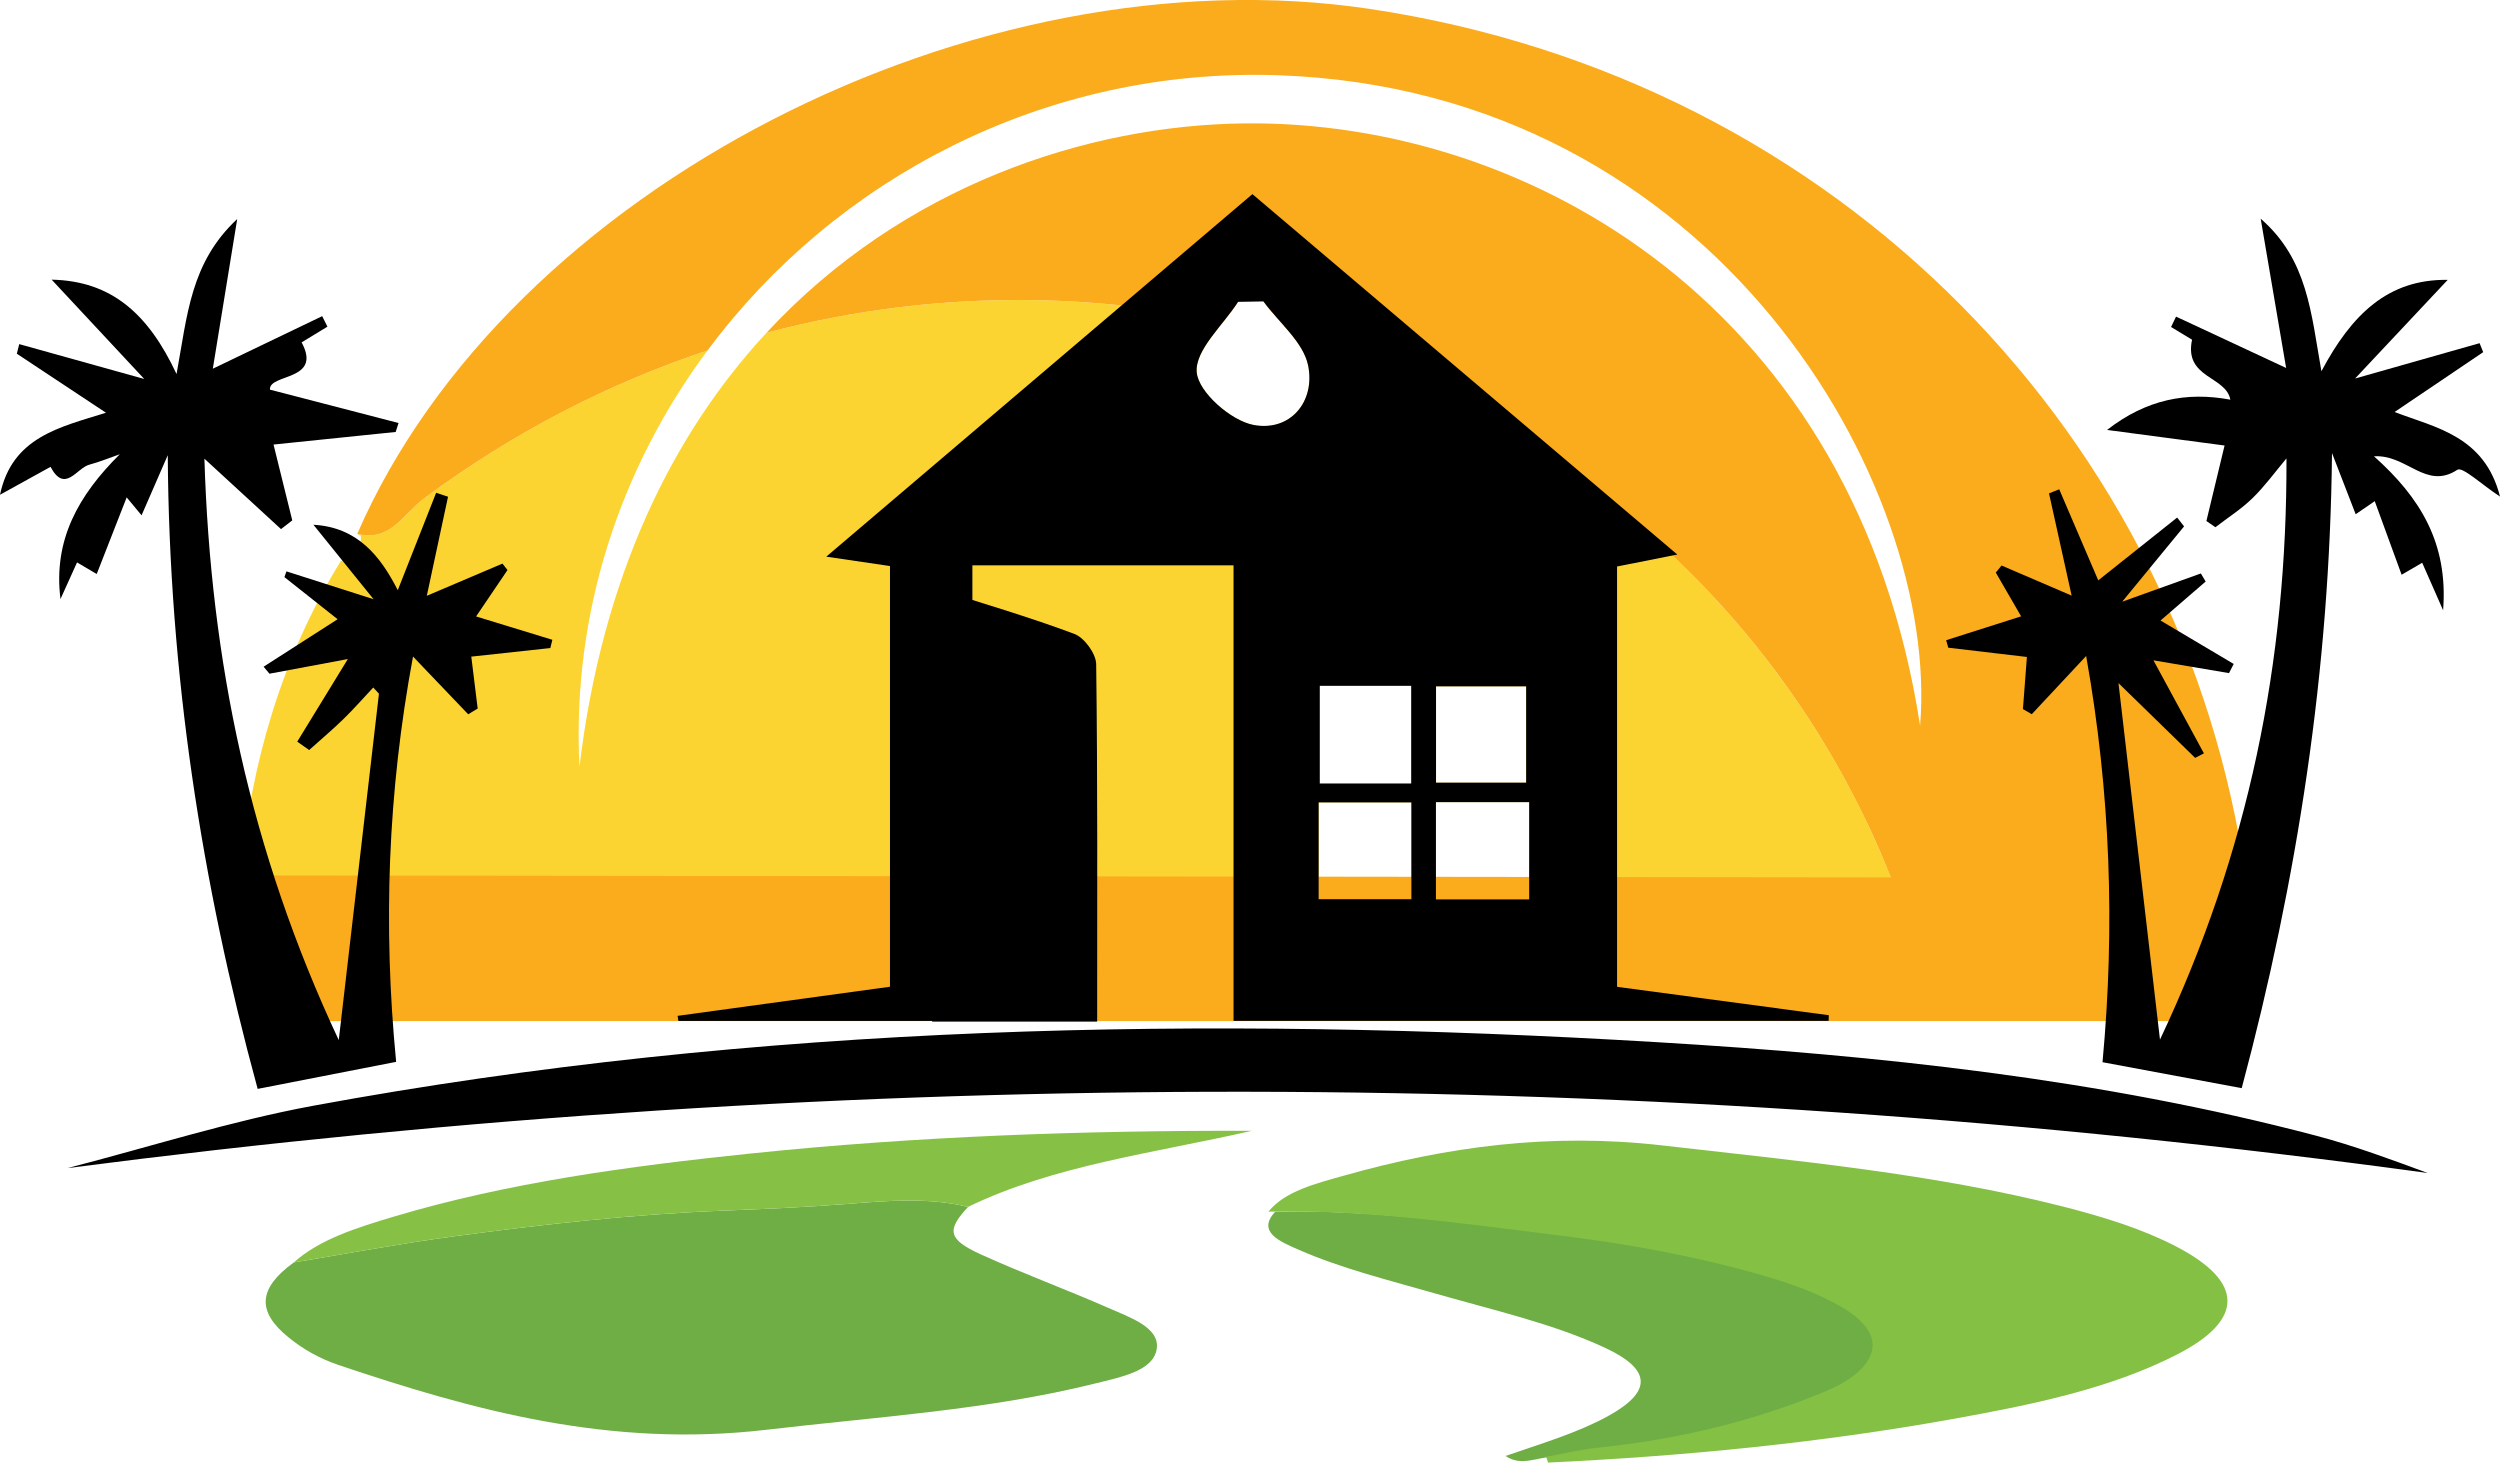 <?xml version="1.0" encoding="utf-8"?>
<!-- Generator: Adobe Illustrator 24.3.0, SVG Export Plug-In . SVG Version: 6.00 Build 0)  -->
<svg version="1.1" id="Layer_1" xmlns="http://www.w3.org/2000/svg" xmlns:xlink="http://www.w3.org/1999/xlink" x="0px" y="0px"
	 viewBox="0 0 365.971 215" enable-background="new 0 0 365.971 215" xml:space="preserve">
<g>
	<path fill="#FCD432" d="M278.228,132.122c-0.32-0.86-0.64-1.72-0.98-2.58c-0.59-1.52-1.21-3.03-1.86-4.52
		c-0.17-0.4-0.35-0.79-0.52-1.19c-0.54-1.24-1.1-2.46-1.69-3.67c-0.19-0.41-0.39-0.82-0.59-1.22c-0.4-0.82-0.81-1.63-1.23-2.43
		c-0.35-0.69-0.72-1.38-1.09-2.06c-0.43-0.81-0.87-1.6-1.32-2.39c-0.36-0.63-0.72-1.26-1.09-1.88c-0.35-0.6-0.72-1.2-1.08-1.8
		c-0.27-0.46-0.55-0.91-0.84-1.36c-0.72-1.15-1.46-2.29-2.22-3.41c-0.21-0.32-0.42-0.64-0.64-0.95c-0.84-1.23-1.71-2.45-2.6-3.65
		c-0.29-0.41-0.6-0.82-0.91-1.22c-0.64-0.87-1.31-1.73-2-2.59c-0.31-0.4-0.63-0.8-0.95-1.19c-0.84-1.04-1.7-2.06-2.58-3.07
		c-0.21-0.26-0.43-0.51-0.66-0.76c-0.91-1.04-1.83-2.06-2.78-3.06c-0.36-0.4-0.73-0.79-1.11-1.18c-0.15-0.16-0.31-0.32-0.47-0.48
		c-0.46-0.48-0.92-0.95-1.39-1.41c-0.33-0.34-0.67-0.68-1.01-1c-0.34-0.34-0.68-0.67-1.02-0.99c-0.82-0.8-1.66-1.58-2.5-2.34
		c-0.56-0.51-1.12-1.01-1.69-1.51c-0.18-0.17-0.36-0.33-0.55-0.48c-0.63-0.55-1.26-1.09-1.9-1.62c-0.35-0.3-0.7-0.59-1.06-0.88
		c-0.36-0.3-0.72-0.59-1.08-0.88c-0.25-0.21-0.51-0.41-0.77-0.61c-1.25-1-2.52-1.97-3.81-2.91c-0.68-0.5-1.35-0.99-2.04-1.47
		c-0.02-0.02-0.05-0.04-0.08-0.05c-0.71-0.5-1.42-1-2.14-1.48c-1.35-0.92-2.72-1.8-4.1-2.67c-0.17-0.11-0.33-0.21-0.5-0.31
		c-0.4-0.25-0.81-0.5-1.21-0.74c-0.46-0.28-0.93-0.56-1.39-0.83c-0.66-0.39-1.33-0.78-2-1.15c-1.92-1.09-3.87-2.14-5.85-3.13
		c-0.49-0.25-0.98-0.49-1.47-0.73c-0.53-0.26-1.05-0.52-1.59-0.77c-0.76-0.36-1.53-0.72-2.3-1.06c-0.73-0.34-1.48-0.66-2.22-0.98
		c-0.74-0.32-1.49-0.64-2.24-0.94c-0.75-0.31-1.5-0.62-2.26-0.91c-0.61-0.24-1.23-0.47-1.84-0.7s-1.22-0.46-1.84-0.67
		c-0.31-0.12-0.62-0.23-0.93-0.33c-0.31-0.11-0.62-0.22-0.93-0.32c-0.55-0.2-1.11-0.38-1.68-0.56c-0.45-0.15-0.9-0.3-1.36-0.44
		c-0.86-0.28-1.72-0.55-2.59-0.8c0.87,1.19,1.56,2.42,1.82,3.74c1.05,5.26-2.61,9.67-7.96,8.68c-3.33-0.61-8.1-4.8-8.35-7.71
		c-0.2-2.34,1.89-4.88,3.9-7.41c-0.61-0.13-1.22-0.26-1.84-0.38c-1.23-0.25-2.46-0.48-3.7-0.69c-0.55-0.1-1.12-0.19-1.67-0.28
		c-0.53-0.09-1.07-0.17-1.6-0.25c-0.54-0.08-1.07-0.16-1.61-0.23c-0.53-0.08-1.07-0.15-1.61-0.21c-0.53-0.08-1.07-0.14-1.61-0.2
		c-0.29-0.04-0.59-0.07-0.89-0.1c-0.6-0.07-1.2-0.13-1.8-0.18c-0.4-0.04-0.8-0.08-1.21-0.11c-0.76-0.07-1.52-0.13-2.29-0.18
		c-1.41-0.11-2.82-0.19-4.23-0.24c-0.89-0.04-1.77-0.07-2.66-0.09c-0.36-0.01-0.72-0.02-1.08-0.02c-12.99-0.2-26.14,1.36-39.09,4.79
		c-13.71,14.8-24.03,35.56-27.37,63.53c-1.14-22.61,6.01-43.83,18.75-60.95c-14.39,4.78-28.42,11.96-41.54,21.69
		c-2.96,2.21-4.91,6.38-9.71,5.17c0.11,0.05,0.48,0.25,0.48,0.25c0.21,2.17-0.95,3.26-2.92,3.72
		c-8.68,14.13-13.14,29.61-14.71,46.01c43.78,5.97,87.78,10.67,131.17,18.71c12.53,2.33,22.07,4.26,35.32,0.48
		c25-7.13,51.6-8.63,77.53-12.47C278.888,133.942,278.558,133.032,278.228,132.122z M193.198,100.392h13.39v14.31h-13.39V100.392z
		 M206.608,131.632h-13.57v-14.17h13.57V131.632z M210.218,100.472h13.19v14.1h-13.19V100.472z M223.858,131.662h-13.65v-14.24
		h13.65V131.662z"/>
</g>
<g>
	<path fill="#FBAC1C" d="M328.749,128.504C319.632,64.381,269.546,11.628,200.498,1.302c-57.55-8.6-126.2,26.23-148.2,76.85
		c0.01,0,0.02,0.01,0.03,0.01c4.8,1.21,6.75-2.96,9.71-5.17c13.12-9.73,27.15-16.91,41.54-21.69
		c18.66-25.13,49.34-41.43,83.43-40.29c64.39,2.16,96.99,60.29,94.07,95.23c-9.4-61.24-57.13-88.59-98.77-88.18
		c-23.17,0.23-50.21,9.17-70.11,30.66c12.95-3.43,26.1-4.99,39.09-4.79c0.36,0,0.72,0.01,1.08,0.02c0.89,0.02,1.77,0.05,2.66,0.09
		c1.41,0.05,2.82,0.13,4.23,0.24c0.77,0.05,1.53,0.11,2.29,0.18c0.41,0.03,0.81,0.06,1.21,0.11c0.6,0.05,1.2,0.11,1.8,0.18
		c0.3,0.03,0.6,0.06,0.89,0.1c0.54,0.06,1.08,0.12,1.61,0.2c0.54,0.06,1.08,0.13,1.61,0.21c0.54,0.07,1.07,0.14,1.61,0.23
		c0.53,0.08,1.07,0.16,1.6,0.25c0.56,0.08,1.11,0.18,1.67,0.28c1.24,0.21,2.47,0.44,3.7,0.69c0.62,0.12,1.23,0.25,1.84,0.38
		c0.78-0.97,1.54-1.95,2.16-2.91c1.23-0.02,2.46-0.04,3.69-0.07c1.41,1.93,3.32,3.75,4.74,5.68c0.87,0.25,1.73,0.52,2.59,0.8
		c0.46,0.13,0.91,0.28,1.36,0.44c0.57,0.18,1.13,0.36,1.68,0.56c0.31,0.1,0.62,0.21,0.93,0.32c0.31,0.1,0.62,0.21,0.93,0.33
		c0.62,0.21,1.23,0.44,1.84,0.67s1.23,0.46,1.84,0.7c0.76,0.29,1.51,0.6,2.26,0.91c0.75,0.3,1.5,0.62,2.24,0.94
		c0.74,0.32,1.49,0.64,2.22,0.98c0.77,0.34,1.54,0.7,2.3,1.06c0.54,0.25,1.06,0.51,1.59,0.77c0.49,0.24,0.98,0.48,1.47,0.73
		c1.98,0.99,3.93,2.04,5.85,3.13c0.67,0.37,1.34,0.76,2,1.15c0.46,0.27,0.93,0.55,1.39,0.83c0.4,0.24,0.81,0.49,1.21,0.74
		c0.17,0.1,0.33,0.2,0.5,0.31c1.38,0.87,2.75,1.75,4.1,2.67c0.72,0.48,1.43,0.98,2.14,1.48c0.03,0.01,0.06,0.03,0.08,0.05
		c0.69,0.48,1.36,0.97,2.04,1.47c1.29,0.94,2.56,1.91,3.81,2.91c0.26,0.2,0.52,0.4,0.77,0.61c0.36,0.29,0.72,0.58,1.08,0.88
		c0.35,0.28,0.71,0.57,1.06,0.88c0.64,0.52,1.27,1.07,1.9,1.62c0.19,0.15,0.37,0.31,0.55,0.48c0.57,0.49,1.13,1,1.69,1.51
		c0.84,0.76,1.68,1.54,2.5,2.34c0.34,0.32,0.68,0.65,1.02,0.99c0.34,0.32,0.68,0.66,1.01,1c0.47,0.46,0.94,0.93,1.39,1.41
		c0.16,0.16,0.32,0.32,0.47,0.48c0.38,0.39,0.75,0.78,1.11,1.18c0.95,1,1.87,2.02,2.78,3.06c0.23,0.25,0.45,0.5,0.66,0.76
		c0.88,1.01,1.74,2.03,2.58,3.07c0.32,0.39,0.64,0.79,0.95,1.19c0.69,0.86,1.36,1.72,2,2.59c0.32,0.4,0.62,0.81,0.91,1.22
		c0.89,1.2,1.76,2.42,2.6,3.65c0.22,0.31,0.43,0.63,0.64,0.95c0.76,1.12,1.5,2.26,2.22,3.41c0.29,0.45,0.57,0.9,0.84,1.36
		c0.37,0.59,0.73,1.2,1.08,1.8c0.37,0.62,0.73,1.25,1.09,1.88c0.45,0.79,0.89,1.58,1.32,2.39c0.37,0.68,0.74,1.37,1.09,2.06
		c0.42,0.8,0.83,1.61,1.23,2.43c0.2,0.4,0.4,0.81,0.59,1.22c0.59,1.21,1.15,2.43,1.69,3.67c0.18,0.4,0.36,0.79,0.52,1.19
		c0.492,1.127,0.95,2.273,1.407,3.419l-240.613-0.294v21.321h293.606v-20.962L328.749,128.504z"/>
</g>
<g>
	<path d="M9.87,170.999c12.003-3.086,23.873-6.896,36.031-9.139c65.084-12.004,130.722-13.235,196.587-9.302
		c32.577,1.945,64.947,5.358,96.605,13.706c5.539,1.461,10.932,3.475,16.303,5.453C240.264,155.957,125.239,155.995,9.87,170.999z"
		/>
	<path d="M305.389,96.029c-2.989,3.2-5.475,5.861-7.961,8.522c-0.432-0.251-0.864-0.501-1.296-0.752
		c0.191-2.506,0.382-5.012,0.582-7.627c-3.742-0.441-7.627-0.899-11.511-1.357c-0.103-0.366-0.206-0.731-0.309-1.097
		c3.692-1.176,7.385-2.351,10.974-3.494c-1-1.729-2.354-4.067-3.707-6.406c0.281-0.345,0.562-0.69,0.843-1.035
		c3.165,1.359,6.329,2.719,10.259,4.407c-1.158-5.233-2.235-10.1-3.312-14.968c0.498-0.199,0.996-0.397,1.494-0.596
		c1.98,4.619,3.959,9.237,5.715,13.332c3.414-2.718,7.483-5.958,11.552-9.197c0.337,0.432,0.674,0.865,1.01,1.297
		c-2.758,3.357-5.517,6.714-9.059,11.025c4.564-1.639,8.041-2.888,11.518-4.137c0.234,0.394,0.469,0.788,0.703,1.182
		c-2.308,1.995-4.617,3.989-6.607,5.708c3.449,2.047,7.08,4.203,10.711,6.358c-0.229,0.448-0.459,0.895-0.688,1.343
		c-3.989-0.676-7.978-1.352-11.061-1.874c2.287,4.216,4.838,8.918,7.389,13.62c-0.428,0.22-0.856,0.44-1.283,0.66
		c-3.515-3.427-7.029-6.854-11.226-10.945c2.071,17.788,3.979,34.182,6.076,52.19c13.005-27.518,18.616-55.316,18.518-85.085
		c-1.639,1.95-3.145,4.037-4.958,5.808c-1.64,1.602-3.616,2.859-5.444,4.268c-0.44-0.302-0.881-0.605-1.321-0.907
		c0.921-3.825,1.842-7.651,2.661-11.056c-5.379-0.712-10.916-1.445-17.206-2.278c5.734-4.455,11.608-5.629,18.05-4.43
		c-0.626-3.484-6.818-3.118-5.604-8.781c-0.437-0.265-1.756-1.063-3.074-1.861c0.244-0.507,0.487-1.014,0.731-1.52
		c5.226,2.438,10.451,4.875,16.114,7.517c-1.133-6.646-2.354-13.809-3.725-21.849c6.885,5.974,7.374,13.805,8.89,22.333
		c4.405-8.28,9.724-13.509,18.488-13.379c-4.254,4.53-8.488,9.039-13.561,14.442c6.857-1.946,12.542-3.56,18.227-5.174
		c0.177,0.438,0.353,0.875,0.53,1.313c-4.206,2.841-8.412,5.683-12.975,8.765c6.029,2.297,13.185,3.515,15.435,12.376
		c-2.631-1.713-5.486-4.418-6.239-3.923c-4.614,3.032-7.37-2.275-12.209-1.97c6.752,6.029,10.882,12.689,10.119,22.541
		c-1.243-2.824-2.078-4.722-3.062-6.958c-0.967,0.564-1.823,1.062-3.011,1.755c-1.262-3.454-2.505-6.856-3.935-10.772
		c-1.014,0.696-1.768,1.214-2.791,1.915c-1.142-2.951-2.304-5.957-3.467-8.962c-0.307,31.569-5.028,62.324-13.216,92.976
		c-6.882-1.283-13.397-2.499-20.377-3.8C309.629,135.662,308.96,116.097,305.389,96.029z"/>
	<path d="M43.513,108.57c2.513-4.103,5.026-8.205,7.407-12.093c-3.551,0.664-7.513,1.405-11.474,2.146
		c-0.286-0.342-0.573-0.684-0.859-1.025c3.589-2.302,7.178-4.605,10.835-6.95c-2.297-1.819-5.042-3.993-7.787-6.166
		c0.1-0.28,0.199-0.559,0.299-0.839c3.951,1.262,7.902,2.524,12.749,4.072c-3.218-3.984-5.921-7.332-8.801-10.897
		c6.496,0.359,9.829,4.642,12.348,9.576c1.933-4.907,3.775-9.583,5.617-14.259c0.58,0.193,1.16,0.386,1.74,0.579
		c-1.02,4.763-2.04,9.527-3.106,14.503c4.025-1.713,7.549-3.213,11.073-4.712c0.246,0.314,0.492,0.628,0.738,0.942
		c-1.6,2.364-3.199,4.728-4.598,6.794c3.475,1.063,7.321,2.24,11.166,3.417c-0.1,0.403-0.199,0.805-0.299,1.208
		c-3.887,0.422-7.774,0.844-11.569,1.256c0.324,2.632,0.629,5.117,0.935,7.602c-0.462,0.28-0.924,0.56-1.387,0.84
		c-2.496-2.612-4.992-5.223-8.079-8.452c-3.708,19.931-4.401,39.416-2.47,59.33c-6.691,1.306-13.034,2.545-20.272,3.958
		c-8.262-30.277-12.963-60.965-13.16-92.767c-1.263,2.899-2.525,5.797-3.835,8.804c-0.554-0.668-1.075-1.295-2.179-2.627
		c-1.554,3.976-2.927,7.487-4.386,11.219c-0.938-0.553-1.817-1.072-2.88-1.699c-0.823,1.82-1.624,3.594-2.426,5.367
		c-1.087-8.707,2.679-15.238,8.684-21.201c-1.488,0.518-2.953,1.125-4.471,1.531c-1.85,0.495-3.57,4.258-5.667,0.312
		C5.043,69.642,2.687,70.944,0,72.429c1.777-8.466,8.758-9.885,15.509-12.01c-4.471-2.962-8.758-5.802-13.045-8.641
		c0.117-0.468,0.234-0.935,0.352-1.402c5.732,1.598,11.464,3.195,18.299,5.101c-4.786-5.133-9.027-9.682-13.556-14.539
		c8.792,0.19,14.176,5.034,18.286,13.821c1.587-8.651,2.033-16.316,8.879-22.695c-1.366,8.381-2.517,15.448-3.57,21.908
		c5.452-2.619,10.732-5.154,16.012-7.69c0.255,0.512,0.511,1.025,0.766,1.537c-1.347,0.82-2.694,1.64-3.78,2.301
		c3.09,5.717-4.808,4.521-4.635,6.921c6.413,1.663,12.619,3.273,18.825,4.883c-0.14,0.437-0.28,0.874-0.42,1.31
		c-5.994,0.617-11.989,1.235-17.881,1.842c0.849,3.437,1.796,7.271,2.743,11.105c-0.549,0.425-1.099,0.849-1.648,1.274
		c-3.51-3.227-7.02-6.454-11.214-10.309c0.905,29.52,6.651,57.369,19.667,85.113c2.084-17.966,3.983-34.338,5.883-50.709
		c-0.279-0.302-0.558-0.604-0.836-0.905c-1.452,1.548-2.852,3.15-4.371,4.629c-1.611,1.569-3.336,3.021-5.011,4.524
		C44.673,109.387,44.093,108.978,43.513,108.57z"/>
	<path d="M180.576,149.443c0-22.363,0-44.267,0-66.682c-12.929,0-25.177,0-38.229,0c0,22.293,0,44.204,0,66.694
		c-14.871,0-28.954,0-43.037,0c-0.038-0.249-0.076-0.499-0.114-0.748c10.222-1.401,20.444-2.803,31.086-4.261
		c0-20.596,0-40.948,0-61.584c-2.475-0.364-4.945-0.728-9.325-1.372c21.382-18.192,41.651-35.437,62.381-53.074
		c20.665,17.528,40.915,34.706,62.201,52.761c-3.6,0.715-5.928,1.177-8.819,1.751c0,20.178,0,40.472,0,61.53
		c10.259,1.376,20.627,2.767,30.996,4.157c-0.009,0.276-0.017,0.552-0.026,0.828C239.048,149.443,210.405,149.443,180.576,149.443z
		 M184.942,44.114c-1.233,0.022-2.465,0.045-3.698,0.067c-2.209,3.455-6.333,7.074-6.057,10.317c0.248,2.914,5.019,7.103,8.35,7.716
		c5.355,0.986,9.016-3.42,7.964-8.682C190.813,50.093,187.229,47.234,184.942,44.114z M193.197,100.395c0,5.257,0,9.716,0,14.308
		c4.873,0,9.101,0,13.39,0c0-5.048,0-9.531,0-14.308C201.978,100.395,197.941,100.395,193.197,100.395z M210.218,100.475
		c0,5.399,0,9.852,0,14.101c5.005,0,9.215,0,13.194,0c0-5.151,0-9.618,0-14.101C218.649,100.475,214.607,100.475,210.218,100.475z
		 M193.034,131.629c4.87,0,9.258,0,13.576,0c0-5.143,0-9.626,0-14.17c-4.793,0-9.027,0-13.576,0
		C193.034,122.387,193.034,126.856,193.034,131.629z M223.855,117.426c-5.067,0-9.308,0-13.651,0c0,5.084,0,9.717,0,14.233
		c4.98,0,9.185,0,13.651,0C223.855,126.733,223.855,122.43,223.855,117.426z"/>
	<path d="M160.611,149.552c-8.425,0-16.036,0-24.15,0c0-21.152,0-41.968,0-63.582c7.22,2.313,14.114,4.317,20.818,6.828
		c1.459,0.547,3.17,2.896,3.19,4.435C160.693,114.51,160.611,131.79,160.611,149.552z"/>
</g>
<g>
	<path fill="#6EAE45" d="M141.715,176.677c-3.152,3.389-2.999,4.744,1.89,6.965c6.052,2.75,12.479,5.117,18.599,7.802
		c3.286,1.442,7.549,2.884,7.137,5.964c-0.437,3.266-5.17,4.156-9.001,5.112c-15.52,3.871-31.915,4.877-48.068,6.773
		c-22.984,2.698-42.968-2.832-62.71-9.471c-2.83-0.952-5.25-2.364-7.295-4.019c-4.727-3.826-4.486-7.196,0.745-11
		c7.808-1.287,15.563-2.76,23.437-3.82c13.059-1.758,26.166-3.236,39.531-3.765c6.024-0.238,12.127-0.503,18.179-0.987
		C129.904,175.772,135.945,175.25,141.715,176.677z"/>
	<path fill="#6EAE45" d="M186.682,177.371c14.634-0.308,28.843,1.788,43.103,3.549c10.074,1.244,19.926,3.085,29.354,5.815
		c4.073,1.179,7.981,2.569,11.432,4.589c8.199,4.8,4.046,9.696-2.339,12.351c-10.211,4.247-21.317,7.015-33.229,8.238
		c-2.596,0.266-5.114,0.88-7.666,1.334c-2.316,0.071-4.68,1.473-6.938-0.113c5.145-1.79,10.492-3.348,15.028-5.851
		c6.445-3.557,6.375-6.784-0.452-9.972c-7.56-3.53-16.265-5.486-24.636-7.892c-6.854-1.97-13.9-3.699-20.181-6.45
		C187.346,181.739,183.932,180.342,186.682,177.371z"/>
</g>
<g>
	<path fill="#84C043" d="M185.682,177.371c2.429-3.006,6.921-4.108,11.148-5.298c14.915-4.202,30.035-6.29,46.523-4.395
		c19.81,2.277,39.675,4.124,58.607,8.939c5.923,1.507,11.667,3.273,16.715,5.913c9.791,5.119,9.907,10.652,0.096,15.711
		c-9.852,5.081-21.519,7.443-33.249,9.544c-19.308,3.458-38.998,5.38-58.906,6.321c-0.093-0.286-0.187-0.571-0.28-0.857
		c2.554-0.454,5.072-1.068,7.667-1.334c11.911-1.223,23.018-3.991,33.229-8.238c6.385-2.656,10.538-7.552,2.339-12.351
		c-3.451-2.02-7.359-3.41-11.432-4.589c-9.428-2.73-19.281-4.572-29.354-5.815C214.525,179.159,200.316,177.064,185.682,177.371z"/>
	<path fill="#86C145" d="M141.715,176.677c-5.77-1.427-11.811-0.905-17.555-0.446c-6.052,0.484-12.156,0.748-18.179,0.987
		c-13.364,0.529-26.471,2.007-39.531,3.765c-7.875,1.06-15.629,2.533-23.437,3.82c3.742-3.371,9.206-5.081,14.633-6.702
		c16.671-4.98,34.378-7.385,52.255-9.243c24.273-2.523,48.733-3.386,73.364-3.321C169.116,168.764,154.163,170.604,141.715,176.677z
		"/>
</g>
</svg>
